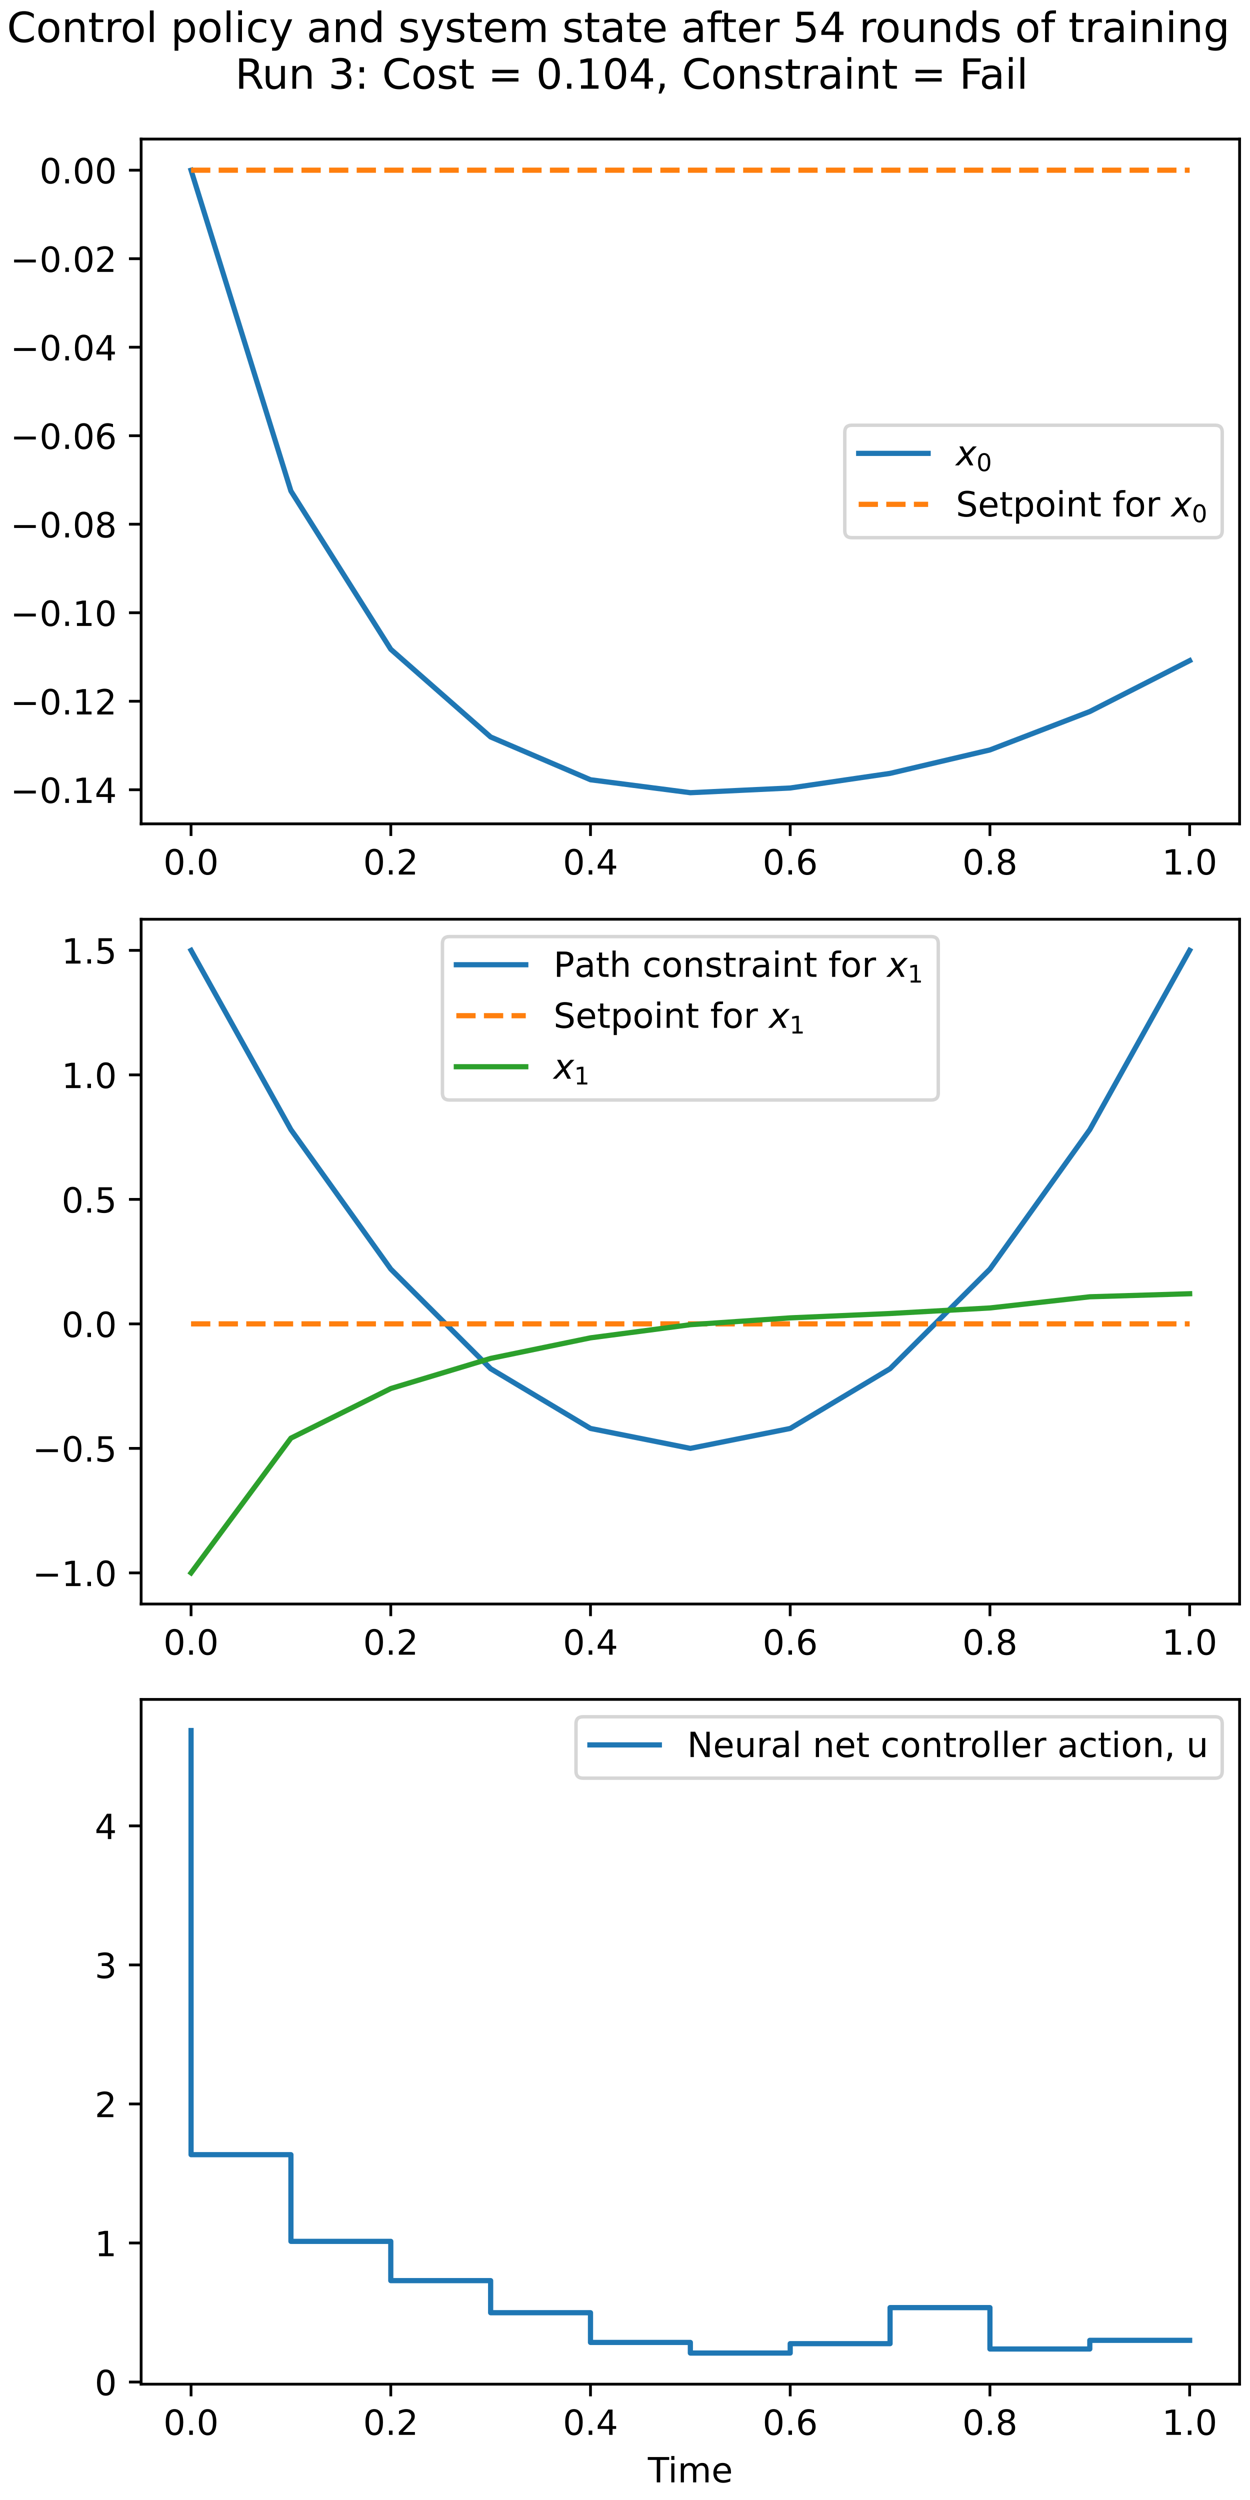 <?xml version="1.0" encoding="utf-8" standalone="no"?>
<!DOCTYPE svg PUBLIC "-//W3C//DTD SVG 1.1//EN"
  "http://www.w3.org/Graphics/SVG/1.1/DTD/svg11.dtd">
<!-- Created with matplotlib (https://matplotlib.org/) -->
<svg height="720pt" version="1.1" viewBox="0 0 360 720" width="360pt" xmlns="http://www.w3.org/2000/svg" xmlns:xlink="http://www.w3.org/1999/xlink">
 <defs>
  <style type="text/css">*{stroke-linecap:butt;stroke-linejoin:round;}</style>
 </defs>
 <g id="figure_1">
  <g id="patch_1">
   <path d="M 0 720 
L 360 720 
L 360 0 
L 0 0 
z
" style="fill:#ffffff;"/>
  </g>
  <g id="axes_1">
   <g id="patch_2">
    <path d="M 40.646 237.264 
L 357 237.264 
L 357 40.052 
L 40.646 40.052 
z
" style="fill:#ffffff;"/>
   </g>
   <g id="matplotlib.axis_1">
    <g id="xtick_1">
     <g id="line2d_1">
      <defs>
       <path d="M 0 0 
L 0 3.5 
" id="mff4a0eafc4" style="stroke:#000000;stroke-width:0.8;"/>
      </defs>
      <g>
       <use style="stroke:#000000;stroke-width:0.8;" x="55.025" xlink:href="#mff4a0eafc4" y="237.264"/>
      </g>
     </g>
     <g id="text_1">
      <!-- 0.0 -->
      <g transform="translate(47.074 251.862)scale(0.1 -0.1)">
       <defs>
        <path d="M 31.781 66.406 
Q 24.172 66.406 20.328 58.906 
Q 16.5 51.422 16.5 36.375 
Q 16.5 21.391 20.328 13.891 
Q 24.172 6.391 31.781 6.391 
Q 39.453 6.391 43.281 13.891 
Q 47.125 21.391 47.125 36.375 
Q 47.125 51.422 43.281 58.906 
Q 39.453 66.406 31.781 66.406 
z
M 31.781 74.219 
Q 44.047 74.219 50.516 64.516 
Q 56.984 54.828 56.984 36.375 
Q 56.984 17.969 50.516 8.266 
Q 44.047 -1.422 31.781 -1.422 
Q 19.531 -1.422 13.062 8.266 
Q 6.594 17.969 6.594 36.375 
Q 6.594 54.828 13.062 64.516 
Q 19.531 74.219 31.781 74.219 
z
" id="DejaVuSans-48"/>
        <path d="M 10.688 12.406 
L 21 12.406 
L 21 0 
L 10.688 0 
z
" id="DejaVuSans-46"/>
       </defs>
       <use xlink:href="#DejaVuSans-48"/>
       <use x="63.623" xlink:href="#DejaVuSans-46"/>
       <use x="95.41" xlink:href="#DejaVuSans-48"/>
      </g>
     </g>
    </g>
    <g id="xtick_2">
     <g id="line2d_2">
      <g>
       <use style="stroke:#000000;stroke-width:0.8;" x="112.544" xlink:href="#mff4a0eafc4" y="237.264"/>
      </g>
     </g>
     <g id="text_2">
      <!-- 0.2 -->
      <g transform="translate(104.593 251.862)scale(0.1 -0.1)">
       <defs>
        <path d="M 19.188 8.297 
L 53.609 8.297 
L 53.609 0 
L 7.328 0 
L 7.328 8.297 
Q 12.938 14.109 22.625 23.891 
Q 32.328 33.688 34.812 36.531 
Q 39.547 41.844 41.422 45.531 
Q 43.312 49.219 43.312 52.781 
Q 43.312 58.594 39.234 62.25 
Q 35.156 65.922 28.609 65.922 
Q 23.969 65.922 18.812 64.312 
Q 13.672 62.703 7.812 59.422 
L 7.812 69.391 
Q 13.766 71.781 18.938 73 
Q 24.125 74.219 28.422 74.219 
Q 39.75 74.219 46.484 68.547 
Q 53.219 62.891 53.219 53.422 
Q 53.219 48.922 51.531 44.891 
Q 49.859 40.875 45.406 35.406 
Q 44.188 33.984 37.641 27.219 
Q 31.109 20.453 19.188 8.297 
z
" id="DejaVuSans-50"/>
       </defs>
       <use xlink:href="#DejaVuSans-48"/>
       <use x="63.623" xlink:href="#DejaVuSans-46"/>
       <use x="95.41" xlink:href="#DejaVuSans-50"/>
      </g>
     </g>
    </g>
    <g id="xtick_3">
     <g id="line2d_3">
      <g>
       <use style="stroke:#000000;stroke-width:0.8;" x="170.063" xlink:href="#mff4a0eafc4" y="237.264"/>
      </g>
     </g>
     <g id="text_3">
      <!-- 0.4 -->
      <g transform="translate(162.112 251.862)scale(0.1 -0.1)">
       <defs>
        <path d="M 37.797 64.312 
L 12.891 25.391 
L 37.797 25.391 
z
M 35.203 72.906 
L 47.609 72.906 
L 47.609 25.391 
L 58.016 25.391 
L 58.016 17.188 
L 47.609 17.188 
L 47.609 0 
L 37.797 0 
L 37.797 17.188 
L 4.891 17.188 
L 4.891 26.703 
z
" id="DejaVuSans-52"/>
       </defs>
       <use xlink:href="#DejaVuSans-48"/>
       <use x="63.623" xlink:href="#DejaVuSans-46"/>
       <use x="95.41" xlink:href="#DejaVuSans-52"/>
      </g>
     </g>
    </g>
    <g id="xtick_4">
     <g id="line2d_4">
      <g>
       <use style="stroke:#000000;stroke-width:0.8;" x="227.582" xlink:href="#mff4a0eafc4" y="237.264"/>
      </g>
     </g>
     <g id="text_4">
      <!-- 0.6 -->
      <g transform="translate(219.631 251.862)scale(0.1 -0.1)">
       <defs>
        <path d="M 33.016 40.375 
Q 26.375 40.375 22.484 35.828 
Q 18.609 31.297 18.609 23.391 
Q 18.609 15.531 22.484 10.953 
Q 26.375 6.391 33.016 6.391 
Q 39.656 6.391 43.531 10.953 
Q 47.406 15.531 47.406 23.391 
Q 47.406 31.297 43.531 35.828 
Q 39.656 40.375 33.016 40.375 
z
M 52.594 71.297 
L 52.594 62.312 
Q 48.875 64.062 45.094 64.984 
Q 41.312 65.922 37.594 65.922 
Q 27.828 65.922 22.672 59.328 
Q 17.531 52.734 16.797 39.406 
Q 19.672 43.656 24.016 45.922 
Q 28.375 48.188 33.594 48.188 
Q 44.578 48.188 50.953 41.516 
Q 57.328 34.859 57.328 23.391 
Q 57.328 12.156 50.688 5.359 
Q 44.047 -1.422 33.016 -1.422 
Q 20.359 -1.422 13.672 8.266 
Q 6.984 17.969 6.984 36.375 
Q 6.984 53.656 15.188 63.938 
Q 23.391 74.219 37.203 74.219 
Q 40.922 74.219 44.703 73.484 
Q 48.484 72.75 52.594 71.297 
z
" id="DejaVuSans-54"/>
       </defs>
       <use xlink:href="#DejaVuSans-48"/>
       <use x="63.623" xlink:href="#DejaVuSans-46"/>
       <use x="95.41" xlink:href="#DejaVuSans-54"/>
      </g>
     </g>
    </g>
    <g id="xtick_5">
     <g id="line2d_5">
      <g>
       <use style="stroke:#000000;stroke-width:0.8;" x="285.101" xlink:href="#mff4a0eafc4" y="237.264"/>
      </g>
     </g>
     <g id="text_5">
      <!-- 0.8 -->
      <g transform="translate(277.15 251.862)scale(0.1 -0.1)">
       <defs>
        <path d="M 31.781 34.625 
Q 24.75 34.625 20.719 30.859 
Q 16.703 27.094 16.703 20.516 
Q 16.703 13.922 20.719 10.156 
Q 24.75 6.391 31.781 6.391 
Q 38.812 6.391 42.859 10.172 
Q 46.922 13.969 46.922 20.516 
Q 46.922 27.094 42.891 30.859 
Q 38.875 34.625 31.781 34.625 
z
M 21.922 38.812 
Q 15.578 40.375 12.031 44.719 
Q 8.5 49.078 8.5 55.328 
Q 8.5 64.062 14.719 69.141 
Q 20.953 74.219 31.781 74.219 
Q 42.672 74.219 48.875 69.141 
Q 55.078 64.062 55.078 55.328 
Q 55.078 49.078 51.531 44.719 
Q 48 40.375 41.703 38.812 
Q 48.828 37.156 52.797 32.312 
Q 56.781 27.484 56.781 20.516 
Q 56.781 9.906 50.312 4.234 
Q 43.844 -1.422 31.781 -1.422 
Q 19.734 -1.422 13.25 4.234 
Q 6.781 9.906 6.781 20.516 
Q 6.781 27.484 10.781 32.312 
Q 14.797 37.156 21.922 38.812 
z
M 18.312 54.391 
Q 18.312 48.734 21.844 45.562 
Q 25.391 42.391 31.781 42.391 
Q 38.141 42.391 41.719 45.562 
Q 45.312 48.734 45.312 54.391 
Q 45.312 60.062 41.719 63.234 
Q 38.141 66.406 31.781 66.406 
Q 25.391 66.406 21.844 63.234 
Q 18.312 60.062 18.312 54.391 
z
" id="DejaVuSans-56"/>
       </defs>
       <use xlink:href="#DejaVuSans-48"/>
       <use x="63.623" xlink:href="#DejaVuSans-46"/>
       <use x="95.41" xlink:href="#DejaVuSans-56"/>
      </g>
     </g>
    </g>
    <g id="xtick_6">
     <g id="line2d_6">
      <g>
       <use style="stroke:#000000;stroke-width:0.8;" x="342.62" xlink:href="#mff4a0eafc4" y="237.264"/>
      </g>
     </g>
     <g id="text_6">
      <!-- 1.0 -->
      <g transform="translate(334.668 251.862)scale(0.1 -0.1)">
       <defs>
        <path d="M 12.406 8.297 
L 28.516 8.297 
L 28.516 63.922 
L 10.984 60.406 
L 10.984 69.391 
L 28.422 72.906 
L 38.281 72.906 
L 38.281 8.297 
L 54.391 8.297 
L 54.391 0 
L 12.406 0 
z
" id="DejaVuSans-49"/>
       </defs>
       <use xlink:href="#DejaVuSans-49"/>
       <use x="63.623" xlink:href="#DejaVuSans-46"/>
       <use x="95.41" xlink:href="#DejaVuSans-48"/>
      </g>
     </g>
    </g>
   </g>
   <g id="matplotlib.axis_2">
    <g id="ytick_1">
     <g id="line2d_7">
      <defs>
       <path d="M 0 0 
L -3.5 0 
" id="mc763b06836" style="stroke:#000000;stroke-width:0.8;"/>
      </defs>
      <g>
       <use style="stroke:#000000;stroke-width:0.8;" x="40.646" xlink:href="#mc763b06836" y="227.447"/>
      </g>
     </g>
     <g id="text_7">
      <!-- −0.14 -->
      <g transform="translate(3 231.246)scale(0.1 -0.1)">
       <defs>
        <path d="M 10.594 35.5 
L 73.188 35.5 
L 73.188 27.203 
L 10.594 27.203 
z
" id="DejaVuSans-8722"/>
       </defs>
       <use xlink:href="#DejaVuSans-8722"/>
       <use x="83.789" xlink:href="#DejaVuSans-48"/>
       <use x="147.412" xlink:href="#DejaVuSans-46"/>
       <use x="179.199" xlink:href="#DejaVuSans-49"/>
       <use x="242.822" xlink:href="#DejaVuSans-52"/>
      </g>
     </g>
    </g>
    <g id="ytick_2">
     <g id="line2d_8">
      <g>
       <use style="stroke:#000000;stroke-width:0.8;" x="40.646" xlink:href="#mc763b06836" y="201.957"/>
      </g>
     </g>
     <g id="text_8">
      <!-- −0.12 -->
      <g transform="translate(3 205.756)scale(0.1 -0.1)">
       <use xlink:href="#DejaVuSans-8722"/>
       <use x="83.789" xlink:href="#DejaVuSans-48"/>
       <use x="147.412" xlink:href="#DejaVuSans-46"/>
       <use x="179.199" xlink:href="#DejaVuSans-49"/>
       <use x="242.822" xlink:href="#DejaVuSans-50"/>
      </g>
     </g>
    </g>
    <g id="ytick_3">
     <g id="line2d_9">
      <g>
       <use style="stroke:#000000;stroke-width:0.8;" x="40.646" xlink:href="#mc763b06836" y="176.467"/>
      </g>
     </g>
     <g id="text_9">
      <!-- −0.10 -->
      <g transform="translate(3 180.266)scale(0.1 -0.1)">
       <use xlink:href="#DejaVuSans-8722"/>
       <use x="83.789" xlink:href="#DejaVuSans-48"/>
       <use x="147.412" xlink:href="#DejaVuSans-46"/>
       <use x="179.199" xlink:href="#DejaVuSans-49"/>
       <use x="242.822" xlink:href="#DejaVuSans-48"/>
      </g>
     </g>
    </g>
    <g id="ytick_4">
     <g id="line2d_10">
      <g>
       <use style="stroke:#000000;stroke-width:0.8;" x="40.646" xlink:href="#mc763b06836" y="150.977"/>
      </g>
     </g>
     <g id="text_10">
      <!-- −0.08 -->
      <g transform="translate(3 154.776)scale(0.1 -0.1)">
       <use xlink:href="#DejaVuSans-8722"/>
       <use x="83.789" xlink:href="#DejaVuSans-48"/>
       <use x="147.412" xlink:href="#DejaVuSans-46"/>
       <use x="179.199" xlink:href="#DejaVuSans-48"/>
       <use x="242.822" xlink:href="#DejaVuSans-56"/>
      </g>
     </g>
    </g>
    <g id="ytick_5">
     <g id="line2d_11">
      <g>
       <use style="stroke:#000000;stroke-width:0.8;" x="40.646" xlink:href="#mc763b06836" y="125.487"/>
      </g>
     </g>
     <g id="text_11">
      <!-- −0.06 -->
      <g transform="translate(3 129.286)scale(0.1 -0.1)">
       <use xlink:href="#DejaVuSans-8722"/>
       <use x="83.789" xlink:href="#DejaVuSans-48"/>
       <use x="147.412" xlink:href="#DejaVuSans-46"/>
       <use x="179.199" xlink:href="#DejaVuSans-48"/>
       <use x="242.822" xlink:href="#DejaVuSans-54"/>
      </g>
     </g>
    </g>
    <g id="ytick_6">
     <g id="line2d_12">
      <g>
       <use style="stroke:#000000;stroke-width:0.8;" x="40.646" xlink:href="#mc763b06836" y="99.997"/>
      </g>
     </g>
     <g id="text_12">
      <!-- −0.04 -->
      <g transform="translate(3 103.796)scale(0.1 -0.1)">
       <use xlink:href="#DejaVuSans-8722"/>
       <use x="83.789" xlink:href="#DejaVuSans-48"/>
       <use x="147.412" xlink:href="#DejaVuSans-46"/>
       <use x="179.199" xlink:href="#DejaVuSans-48"/>
       <use x="242.822" xlink:href="#DejaVuSans-52"/>
      </g>
     </g>
    </g>
    <g id="ytick_7">
     <g id="line2d_13">
      <g>
       <use style="stroke:#000000;stroke-width:0.8;" x="40.646" xlink:href="#mc763b06836" y="74.507"/>
      </g>
     </g>
     <g id="text_13">
      <!-- −0.02 -->
      <g transform="translate(3 78.306)scale(0.1 -0.1)">
       <use xlink:href="#DejaVuSans-8722"/>
       <use x="83.789" xlink:href="#DejaVuSans-48"/>
       <use x="147.412" xlink:href="#DejaVuSans-46"/>
       <use x="179.199" xlink:href="#DejaVuSans-48"/>
       <use x="242.822" xlink:href="#DejaVuSans-50"/>
      </g>
     </g>
    </g>
    <g id="ytick_8">
     <g id="line2d_14">
      <g>
       <use style="stroke:#000000;stroke-width:0.8;" x="40.646" xlink:href="#mc763b06836" y="49.016"/>
      </g>
     </g>
     <g id="text_14">
      <!-- 0.00 -->
      <g transform="translate(11.38 52.816)scale(0.1 -0.1)">
       <use xlink:href="#DejaVuSans-48"/>
       <use x="63.623" xlink:href="#DejaVuSans-46"/>
       <use x="95.41" xlink:href="#DejaVuSans-48"/>
       <use x="159.033" xlink:href="#DejaVuSans-48"/>
      </g>
     </g>
    </g>
   </g>
   <g id="line2d_15">
    <path clip-path="url(#p9c0e17194b)" d="M 55.025 49.016 
L 83.785 141.413 
L 112.544 186.994 
L 141.304 212.25 
L 170.063 224.572 
L 198.823 228.299 
L 227.582 226.943 
L 256.342 222.733 
L 285.101 215.979 
L 313.861 204.922 
L 342.62 190.263 
" style="fill:none;stroke:#1f77b4;stroke-linecap:square;stroke-width:1.5;"/>
   </g>
   <g id="line2d_16">
    <path clip-path="url(#p9c0e17194b)" d="M 55.025 49.016 
L 83.785 49.016 
L 112.544 49.016 
L 141.304 49.016 
L 170.063 49.016 
L 198.823 49.016 
L 227.582 49.016 
L 256.342 49.016 
L 285.101 49.016 
L 313.861 49.016 
L 342.62 49.016 
" style="fill:none;stroke:#ff7f0e;stroke-dasharray:5.55,2.4;stroke-dashoffset:0;stroke-width:1.5;"/>
   </g>
   <g id="patch_3">
    <path d="M 40.646 237.264 
L 40.646 40.052 
" style="fill:none;stroke:#000000;stroke-linecap:square;stroke-linejoin:miter;stroke-width:0.8;"/>
   </g>
   <g id="patch_4">
    <path d="M 357 237.264 
L 357 40.052 
" style="fill:none;stroke:#000000;stroke-linecap:square;stroke-linejoin:miter;stroke-width:0.8;"/>
   </g>
   <g id="patch_5">
    <path d="M 40.646 237.264 
L 357 237.264 
" style="fill:none;stroke:#000000;stroke-linecap:square;stroke-linejoin:miter;stroke-width:0.8;"/>
   </g>
   <g id="patch_6">
    <path d="M 40.646 40.052 
L 357 40.052 
" style="fill:none;stroke:#000000;stroke-linecap:square;stroke-linejoin:miter;stroke-width:0.8;"/>
   </g>
   <g id="legend_1">
    <g id="patch_7">
     <path d="M 245.3 154.847 
L 350 154.847 
Q 352 154.847 352 152.847 
L 352 124.469 
Q 352 122.469 350 122.469 
L 245.3 122.469 
Q 243.3 122.469 243.3 124.469 
L 243.3 152.847 
Q 243.3 154.847 245.3 154.847 
z
" style="fill:#ffffff;opacity:0.8;stroke:#cccccc;stroke-linejoin:miter;"/>
    </g>
    <g id="line2d_17">
     <path d="M 247.3 130.567 
L 267.3 130.567 
" style="fill:none;stroke:#1f77b4;stroke-linecap:square;stroke-width:1.5;"/>
    </g>
    <g id="line2d_18"/>
    <g id="text_15">
     <!-- $x_0$ -->
     <g transform="translate(275.3 134.067)scale(0.1 -0.1)">
      <defs>
       <path d="M 60.016 54.688 
L 34.906 27.875 
L 50.297 0 
L 39.984 0 
L 28.422 21.688 
L 8.297 0 
L -2.594 0 
L 24.312 28.812 
L 10.016 54.688 
L 20.312 54.688 
L 30.812 34.906 
L 49.125 54.688 
z
" id="DejaVuSans-Oblique-120"/>
      </defs>
      <use transform="translate(0 0.312)" xlink:href="#DejaVuSans-Oblique-120"/>
      <use transform="translate(59.18 -16.094)scale(0.7)" xlink:href="#DejaVuSans-48"/>
     </g>
    </g>
    <g id="line2d_19">
     <path d="M 247.3 145.247 
L 267.3 145.247 
" style="fill:none;stroke:#ff7f0e;stroke-dasharray:5.55,2.4;stroke-dashoffset:0;stroke-width:1.5;"/>
    </g>
    <g id="line2d_20"/>
    <g id="text_16">
     <!-- Setpoint for $x_0$ -->
     <g transform="translate(275.3 148.747)scale(0.1 -0.1)">
      <defs>
       <path d="M 53.516 70.516 
L 53.516 60.891 
Q 47.906 63.578 42.922 64.891 
Q 37.938 66.219 33.297 66.219 
Q 25.25 66.219 20.875 63.094 
Q 16.5 59.969 16.5 54.203 
Q 16.5 49.359 19.406 46.891 
Q 22.312 44.438 30.422 42.922 
L 36.375 41.703 
Q 47.406 39.594 52.656 34.297 
Q 57.906 29 57.906 20.125 
Q 57.906 9.516 50.797 4.047 
Q 43.703 -1.422 29.984 -1.422 
Q 24.812 -1.422 18.969 -0.25 
Q 13.141 0.922 6.891 3.219 
L 6.891 13.375 
Q 12.891 10.016 18.656 8.297 
Q 24.422 6.594 29.984 6.594 
Q 38.422 6.594 43.016 9.906 
Q 47.609 13.234 47.609 19.391 
Q 47.609 24.75 44.312 27.781 
Q 41.016 30.812 33.5 32.328 
L 27.484 33.5 
Q 16.453 35.688 11.516 40.375 
Q 6.594 45.062 6.594 53.422 
Q 6.594 63.094 13.406 68.656 
Q 20.219 74.219 32.172 74.219 
Q 37.312 74.219 42.625 73.281 
Q 47.953 72.359 53.516 70.516 
z
" id="DejaVuSans-83"/>
       <path d="M 56.203 29.594 
L 56.203 25.203 
L 14.891 25.203 
Q 15.484 15.922 20.484 11.062 
Q 25.484 6.203 34.422 6.203 
Q 39.594 6.203 44.453 7.469 
Q 49.312 8.734 54.109 11.281 
L 54.109 2.781 
Q 49.266 0.734 44.188 -0.344 
Q 39.109 -1.422 33.891 -1.422 
Q 20.797 -1.422 13.156 6.188 
Q 5.516 13.812 5.516 26.812 
Q 5.516 40.234 12.766 48.109 
Q 20.016 56 32.328 56 
Q 43.359 56 49.781 48.891 
Q 56.203 41.797 56.203 29.594 
z
M 47.219 32.234 
Q 47.125 39.594 43.094 43.984 
Q 39.062 48.391 32.422 48.391 
Q 24.906 48.391 20.391 44.141 
Q 15.875 39.891 15.188 32.172 
z
" id="DejaVuSans-101"/>
       <path d="M 18.312 70.219 
L 18.312 54.688 
L 36.812 54.688 
L 36.812 47.703 
L 18.312 47.703 
L 18.312 18.016 
Q 18.312 11.328 20.141 9.422 
Q 21.969 7.516 27.594 7.516 
L 36.812 7.516 
L 36.812 0 
L 27.594 0 
Q 17.188 0 13.234 3.875 
Q 9.281 7.766 9.281 18.016 
L 9.281 47.703 
L 2.688 47.703 
L 2.688 54.688 
L 9.281 54.688 
L 9.281 70.219 
z
" id="DejaVuSans-116"/>
       <path d="M 18.109 8.203 
L 18.109 -20.797 
L 9.078 -20.797 
L 9.078 54.688 
L 18.109 54.688 
L 18.109 46.391 
Q 20.953 51.266 25.266 53.625 
Q 29.594 56 35.594 56 
Q 45.562 56 51.781 48.094 
Q 58.016 40.188 58.016 27.297 
Q 58.016 14.406 51.781 6.484 
Q 45.562 -1.422 35.594 -1.422 
Q 29.594 -1.422 25.266 0.953 
Q 20.953 3.328 18.109 8.203 
z
M 48.688 27.297 
Q 48.688 37.203 44.609 42.844 
Q 40.531 48.484 33.406 48.484 
Q 26.266 48.484 22.188 42.844 
Q 18.109 37.203 18.109 27.297 
Q 18.109 17.391 22.188 11.75 
Q 26.266 6.109 33.406 6.109 
Q 40.531 6.109 44.609 11.75 
Q 48.688 17.391 48.688 27.297 
z
" id="DejaVuSans-112"/>
       <path d="M 30.609 48.391 
Q 23.391 48.391 19.188 42.75 
Q 14.984 37.109 14.984 27.297 
Q 14.984 17.484 19.156 11.844 
Q 23.344 6.203 30.609 6.203 
Q 37.797 6.203 41.984 11.859 
Q 46.188 17.531 46.188 27.297 
Q 46.188 37.016 41.984 42.703 
Q 37.797 48.391 30.609 48.391 
z
M 30.609 56 
Q 42.328 56 49.016 48.375 
Q 55.719 40.766 55.719 27.297 
Q 55.719 13.875 49.016 6.219 
Q 42.328 -1.422 30.609 -1.422 
Q 18.844 -1.422 12.172 6.219 
Q 5.516 13.875 5.516 27.297 
Q 5.516 40.766 12.172 48.375 
Q 18.844 56 30.609 56 
z
" id="DejaVuSans-111"/>
       <path d="M 9.422 54.688 
L 18.406 54.688 
L 18.406 0 
L 9.422 0 
z
M 9.422 75.984 
L 18.406 75.984 
L 18.406 64.594 
L 9.422 64.594 
z
" id="DejaVuSans-105"/>
       <path d="M 54.891 33.016 
L 54.891 0 
L 45.906 0 
L 45.906 32.719 
Q 45.906 40.484 42.875 44.328 
Q 39.844 48.188 33.797 48.188 
Q 26.516 48.188 22.312 43.547 
Q 18.109 38.922 18.109 30.906 
L 18.109 0 
L 9.078 0 
L 9.078 54.688 
L 18.109 54.688 
L 18.109 46.188 
Q 21.344 51.125 25.703 53.562 
Q 30.078 56 35.797 56 
Q 45.219 56 50.047 50.172 
Q 54.891 44.344 54.891 33.016 
z
" id="DejaVuSans-110"/>
       <path id="DejaVuSans-32"/>
       <path d="M 37.109 75.984 
L 37.109 68.5 
L 28.516 68.5 
Q 23.688 68.5 21.797 66.547 
Q 19.922 64.594 19.922 59.516 
L 19.922 54.688 
L 34.719 54.688 
L 34.719 47.703 
L 19.922 47.703 
L 19.922 0 
L 10.891 0 
L 10.891 47.703 
L 2.297 47.703 
L 2.297 54.688 
L 10.891 54.688 
L 10.891 58.5 
Q 10.891 67.625 15.141 71.797 
Q 19.391 75.984 28.609 75.984 
z
" id="DejaVuSans-102"/>
       <path d="M 41.109 46.297 
Q 39.594 47.172 37.812 47.578 
Q 36.031 48 33.891 48 
Q 26.266 48 22.188 43.047 
Q 18.109 38.094 18.109 28.812 
L 18.109 0 
L 9.078 0 
L 9.078 54.688 
L 18.109 54.688 
L 18.109 46.188 
Q 20.953 51.172 25.484 53.578 
Q 30.031 56 36.531 56 
Q 37.453 56 38.578 55.875 
Q 39.703 55.766 41.062 55.516 
z
" id="DejaVuSans-114"/>
      </defs>
      <use transform="translate(0 0.016)" xlink:href="#DejaVuSans-83"/>
      <use transform="translate(63.477 0.016)" xlink:href="#DejaVuSans-101"/>
      <use transform="translate(125 0.016)" xlink:href="#DejaVuSans-116"/>
      <use transform="translate(164.209 0.016)" xlink:href="#DejaVuSans-112"/>
      <use transform="translate(227.686 0.016)" xlink:href="#DejaVuSans-111"/>
      <use transform="translate(288.867 0.016)" xlink:href="#DejaVuSans-105"/>
      <use transform="translate(316.65 0.016)" xlink:href="#DejaVuSans-110"/>
      <use transform="translate(380.029 0.016)" xlink:href="#DejaVuSans-116"/>
      <use transform="translate(419.238 0.016)" xlink:href="#DejaVuSans-32"/>
      <use transform="translate(451.025 0.016)" xlink:href="#DejaVuSans-102"/>
      <use transform="translate(486.23 0.016)" xlink:href="#DejaVuSans-111"/>
      <use transform="translate(547.412 0.016)" xlink:href="#DejaVuSans-114"/>
      <use transform="translate(588.525 0.016)" xlink:href="#DejaVuSans-32"/>
      <use transform="translate(620.312 0.016)" xlink:href="#DejaVuSans-Oblique-120"/>
      <use transform="translate(679.492 -16.391)scale(0.7)" xlink:href="#DejaVuSans-48"/>
     </g>
    </g>
   </g>
  </g>
  <g id="axes_2">
   <g id="patch_8">
    <path d="M 40.646 461.954 
L 357 461.954 
L 357 264.742 
L 40.646 264.742 
z
" style="fill:#ffffff;"/>
   </g>
   <g id="matplotlib.axis_3">
    <g id="xtick_7">
     <g id="line2d_21">
      <g>
       <use style="stroke:#000000;stroke-width:0.8;" x="55.025" xlink:href="#mff4a0eafc4" y="461.954"/>
      </g>
     </g>
     <g id="text_17">
      <!-- 0.0 -->
      <g transform="translate(47.074 476.552)scale(0.1 -0.1)">
       <use xlink:href="#DejaVuSans-48"/>
       <use x="63.623" xlink:href="#DejaVuSans-46"/>
       <use x="95.41" xlink:href="#DejaVuSans-48"/>
      </g>
     </g>
    </g>
    <g id="xtick_8">
     <g id="line2d_22">
      <g>
       <use style="stroke:#000000;stroke-width:0.8;" x="112.544" xlink:href="#mff4a0eafc4" y="461.954"/>
      </g>
     </g>
     <g id="text_18">
      <!-- 0.2 -->
      <g transform="translate(104.593 476.552)scale(0.1 -0.1)">
       <use xlink:href="#DejaVuSans-48"/>
       <use x="63.623" xlink:href="#DejaVuSans-46"/>
       <use x="95.41" xlink:href="#DejaVuSans-50"/>
      </g>
     </g>
    </g>
    <g id="xtick_9">
     <g id="line2d_23">
      <g>
       <use style="stroke:#000000;stroke-width:0.8;" x="170.063" xlink:href="#mff4a0eafc4" y="461.954"/>
      </g>
     </g>
     <g id="text_19">
      <!-- 0.4 -->
      <g transform="translate(162.112 476.552)scale(0.1 -0.1)">
       <use xlink:href="#DejaVuSans-48"/>
       <use x="63.623" xlink:href="#DejaVuSans-46"/>
       <use x="95.41" xlink:href="#DejaVuSans-52"/>
      </g>
     </g>
    </g>
    <g id="xtick_10">
     <g id="line2d_24">
      <g>
       <use style="stroke:#000000;stroke-width:0.8;" x="227.582" xlink:href="#mff4a0eafc4" y="461.954"/>
      </g>
     </g>
     <g id="text_20">
      <!-- 0.6 -->
      <g transform="translate(219.631 476.552)scale(0.1 -0.1)">
       <use xlink:href="#DejaVuSans-48"/>
       <use x="63.623" xlink:href="#DejaVuSans-46"/>
       <use x="95.41" xlink:href="#DejaVuSans-54"/>
      </g>
     </g>
    </g>
    <g id="xtick_11">
     <g id="line2d_25">
      <g>
       <use style="stroke:#000000;stroke-width:0.8;" x="285.101" xlink:href="#mff4a0eafc4" y="461.954"/>
      </g>
     </g>
     <g id="text_21">
      <!-- 0.8 -->
      <g transform="translate(277.15 476.552)scale(0.1 -0.1)">
       <use xlink:href="#DejaVuSans-48"/>
       <use x="63.623" xlink:href="#DejaVuSans-46"/>
       <use x="95.41" xlink:href="#DejaVuSans-56"/>
      </g>
     </g>
    </g>
    <g id="xtick_12">
     <g id="line2d_26">
      <g>
       <use style="stroke:#000000;stroke-width:0.8;" x="342.62" xlink:href="#mff4a0eafc4" y="461.954"/>
      </g>
     </g>
     <g id="text_22">
      <!-- 1.0 -->
      <g transform="translate(334.668 476.552)scale(0.1 -0.1)">
       <use xlink:href="#DejaVuSans-49"/>
       <use x="63.623" xlink:href="#DejaVuSans-46"/>
       <use x="95.41" xlink:href="#DejaVuSans-48"/>
      </g>
     </g>
    </g>
   </g>
   <g id="matplotlib.axis_4">
    <g id="ytick_9">
     <g id="line2d_27">
      <g>
       <use style="stroke:#000000;stroke-width:0.8;" x="40.646" xlink:href="#mc763b06836" y="452.989"/>
      </g>
     </g>
     <g id="text_23">
      <!-- −1.0 -->
      <g transform="translate(9.363 456.789)scale(0.1 -0.1)">
       <use xlink:href="#DejaVuSans-8722"/>
       <use x="83.789" xlink:href="#DejaVuSans-49"/>
       <use x="147.412" xlink:href="#DejaVuSans-46"/>
       <use x="179.199" xlink:href="#DejaVuSans-48"/>
      </g>
     </g>
    </g>
    <g id="ytick_10">
     <g id="line2d_28">
      <g>
       <use style="stroke:#000000;stroke-width:0.8;" x="40.646" xlink:href="#mc763b06836" y="417.133"/>
      </g>
     </g>
     <g id="text_24">
      <!-- −0.5 -->
      <g transform="translate(9.363 420.932)scale(0.1 -0.1)">
       <defs>
        <path d="M 10.797 72.906 
L 49.516 72.906 
L 49.516 64.594 
L 19.828 64.594 
L 19.828 46.734 
Q 21.969 47.469 24.109 47.828 
Q 26.266 48.188 28.422 48.188 
Q 40.625 48.188 47.75 41.5 
Q 54.891 34.812 54.891 23.391 
Q 54.891 11.625 47.562 5.094 
Q 40.234 -1.422 26.906 -1.422 
Q 22.312 -1.422 17.547 -0.641 
Q 12.797 0.141 7.719 1.703 
L 7.719 11.625 
Q 12.109 9.234 16.797 8.062 
Q 21.484 6.891 26.703 6.891 
Q 35.156 6.891 40.078 11.328 
Q 45.016 15.766 45.016 23.391 
Q 45.016 31 40.078 35.438 
Q 35.156 39.891 26.703 39.891 
Q 22.75 39.891 18.812 39.016 
Q 14.891 38.141 10.797 36.281 
z
" id="DejaVuSans-53"/>
       </defs>
       <use xlink:href="#DejaVuSans-8722"/>
       <use x="83.789" xlink:href="#DejaVuSans-48"/>
       <use x="147.412" xlink:href="#DejaVuSans-46"/>
       <use x="179.199" xlink:href="#DejaVuSans-53"/>
      </g>
     </g>
    </g>
    <g id="ytick_11">
     <g id="line2d_29">
      <g>
       <use style="stroke:#000000;stroke-width:0.8;" x="40.646" xlink:href="#mc763b06836" y="381.276"/>
      </g>
     </g>
     <g id="text_25">
      <!-- 0.0 -->
      <g transform="translate(17.742 385.075)scale(0.1 -0.1)">
       <use xlink:href="#DejaVuSans-48"/>
       <use x="63.623" xlink:href="#DejaVuSans-46"/>
       <use x="95.41" xlink:href="#DejaVuSans-48"/>
      </g>
     </g>
    </g>
    <g id="ytick_12">
     <g id="line2d_30">
      <g>
       <use style="stroke:#000000;stroke-width:0.8;" x="40.646" xlink:href="#mc763b06836" y="345.42"/>
      </g>
     </g>
     <g id="text_26">
      <!-- 0.5 -->
      <g transform="translate(17.742 349.219)scale(0.1 -0.1)">
       <use xlink:href="#DejaVuSans-48"/>
       <use x="63.623" xlink:href="#DejaVuSans-46"/>
       <use x="95.41" xlink:href="#DejaVuSans-53"/>
      </g>
     </g>
    </g>
    <g id="ytick_13">
     <g id="line2d_31">
      <g>
       <use style="stroke:#000000;stroke-width:0.8;" x="40.646" xlink:href="#mc763b06836" y="309.563"/>
      </g>
     </g>
     <g id="text_27">
      <!-- 1.0 -->
      <g transform="translate(17.742 313.362)scale(0.1 -0.1)">
       <use xlink:href="#DejaVuSans-49"/>
       <use x="63.623" xlink:href="#DejaVuSans-46"/>
       <use x="95.41" xlink:href="#DejaVuSans-48"/>
      </g>
     </g>
    </g>
    <g id="ytick_14">
     <g id="line2d_32">
      <g>
       <use style="stroke:#000000;stroke-width:0.8;" x="40.646" xlink:href="#mc763b06836" y="273.706"/>
      </g>
     </g>
     <g id="text_28">
      <!-- 1.5 -->
      <g transform="translate(17.742 277.506)scale(0.1 -0.1)">
       <use xlink:href="#DejaVuSans-49"/>
       <use x="63.623" xlink:href="#DejaVuSans-46"/>
       <use x="95.41" xlink:href="#DejaVuSans-53"/>
      </g>
     </g>
    </g>
   </g>
   <g id="line2d_33">
    <path clip-path="url(#p7977e5ef0c)" d="M 55.025 273.706 
L 83.785 325.34 
L 112.544 365.499 
L 141.304 394.185 
L 170.063 411.396 
L 198.823 417.133 
L 227.582 411.396 
L 256.342 394.185 
L 285.101 365.499 
L 313.861 325.34 
L 342.62 273.706 
" style="fill:none;stroke:#1f77b4;stroke-linecap:square;stroke-width:1.5;"/>
   </g>
   <g id="line2d_34">
    <path clip-path="url(#p7977e5ef0c)" d="M 55.025 381.276 
L 83.785 381.276 
L 112.544 381.276 
L 141.304 381.276 
L 170.063 381.276 
L 198.823 381.276 
L 227.582 381.276 
L 256.342 381.276 
L 285.101 381.276 
L 313.861 381.276 
L 342.62 381.276 
" style="fill:none;stroke:#ff7f0e;stroke-dasharray:5.55,2.4;stroke-dashoffset:0;stroke-width:1.5;"/>
   </g>
   <g id="line2d_35">
    <path clip-path="url(#p7977e5ef0c)" d="M 55.025 452.989 
L 83.785 414.188 
L 112.544 399.897 
L 141.304 391.221 
L 170.063 385.297 
L 198.823 381.513 
L 227.582 379.546 
L 256.342 378.289 
L 285.101 376.69 
L 313.861 373.474 
L 342.62 372.596 
" style="fill:none;stroke:#2ca02c;stroke-linecap:square;stroke-width:1.5;"/>
   </g>
   <g id="patch_9">
    <path d="M 40.646 461.954 
L 40.646 264.742 
" style="fill:none;stroke:#000000;stroke-linecap:square;stroke-linejoin:miter;stroke-width:0.8;"/>
   </g>
   <g id="patch_10">
    <path d="M 357 461.954 
L 357 264.742 
" style="fill:none;stroke:#000000;stroke-linecap:square;stroke-linejoin:miter;stroke-width:0.8;"/>
   </g>
   <g id="patch_11">
    <path d="M 40.646 461.954 
L 357 461.954 
" style="fill:none;stroke:#000000;stroke-linecap:square;stroke-linejoin:miter;stroke-width:0.8;"/>
   </g>
   <g id="patch_12">
    <path d="M 40.646 264.742 
L 357 264.742 
" style="fill:none;stroke:#000000;stroke-linecap:square;stroke-linejoin:miter;stroke-width:0.8;"/>
   </g>
   <g id="legend_2">
    <g id="patch_13">
     <path d="M 129.423 316.799 
L 268.223 316.799 
Q 270.223 316.799 270.223 314.799 
L 270.223 271.742 
Q 270.223 269.742 268.223 269.742 
L 129.423 269.742 
Q 127.423 269.742 127.423 271.742 
L 127.423 314.799 
Q 127.423 316.799 129.423 316.799 
z
" style="fill:#ffffff;opacity:0.8;stroke:#cccccc;stroke-linejoin:miter;"/>
    </g>
    <g id="line2d_36">
     <path d="M 131.423 277.841 
L 151.423 277.841 
" style="fill:none;stroke:#1f77b4;stroke-linecap:square;stroke-width:1.5;"/>
    </g>
    <g id="line2d_37"/>
    <g id="text_29">
     <!-- Path constraint for $x_1$ -->
     <g transform="translate(159.423 281.341)scale(0.1 -0.1)">
      <defs>
       <path d="M 19.672 64.797 
L 19.672 37.406 
L 32.078 37.406 
Q 38.969 37.406 42.719 40.969 
Q 46.484 44.531 46.484 51.125 
Q 46.484 57.672 42.719 61.234 
Q 38.969 64.797 32.078 64.797 
z
M 9.812 72.906 
L 32.078 72.906 
Q 44.344 72.906 50.609 67.359 
Q 56.891 61.812 56.891 51.125 
Q 56.891 40.328 50.609 34.812 
Q 44.344 29.297 32.078 29.297 
L 19.672 29.297 
L 19.672 0 
L 9.812 0 
z
" id="DejaVuSans-80"/>
       <path d="M 34.281 27.484 
Q 23.391 27.484 19.188 25 
Q 14.984 22.516 14.984 16.5 
Q 14.984 11.719 18.141 8.906 
Q 21.297 6.109 26.703 6.109 
Q 34.188 6.109 38.703 11.406 
Q 43.219 16.703 43.219 25.484 
L 43.219 27.484 
z
M 52.203 31.203 
L 52.203 0 
L 43.219 0 
L 43.219 8.297 
Q 40.141 3.328 35.547 0.953 
Q 30.953 -1.422 24.312 -1.422 
Q 15.922 -1.422 10.953 3.297 
Q 6 8.016 6 15.922 
Q 6 25.141 12.172 29.828 
Q 18.359 34.516 30.609 34.516 
L 43.219 34.516 
L 43.219 35.406 
Q 43.219 41.609 39.141 45 
Q 35.062 48.391 27.688 48.391 
Q 23 48.391 18.547 47.266 
Q 14.109 46.141 10.016 43.891 
L 10.016 52.203 
Q 14.938 54.109 19.578 55.047 
Q 24.219 56 28.609 56 
Q 40.484 56 46.344 49.844 
Q 52.203 43.703 52.203 31.203 
z
" id="DejaVuSans-97"/>
       <path d="M 54.891 33.016 
L 54.891 0 
L 45.906 0 
L 45.906 32.719 
Q 45.906 40.484 42.875 44.328 
Q 39.844 48.188 33.797 48.188 
Q 26.516 48.188 22.312 43.547 
Q 18.109 38.922 18.109 30.906 
L 18.109 0 
L 9.078 0 
L 9.078 75.984 
L 18.109 75.984 
L 18.109 46.188 
Q 21.344 51.125 25.703 53.562 
Q 30.078 56 35.797 56 
Q 45.219 56 50.047 50.172 
Q 54.891 44.344 54.891 33.016 
z
" id="DejaVuSans-104"/>
       <path d="M 48.781 52.594 
L 48.781 44.188 
Q 44.969 46.297 41.141 47.344 
Q 37.312 48.391 33.406 48.391 
Q 24.656 48.391 19.812 42.844 
Q 14.984 37.312 14.984 27.297 
Q 14.984 17.281 19.812 11.734 
Q 24.656 6.203 33.406 6.203 
Q 37.312 6.203 41.141 7.25 
Q 44.969 8.297 48.781 10.406 
L 48.781 2.094 
Q 45.016 0.344 40.984 -0.531 
Q 36.969 -1.422 32.422 -1.422 
Q 20.062 -1.422 12.781 6.344 
Q 5.516 14.109 5.516 27.297 
Q 5.516 40.672 12.859 48.328 
Q 20.219 56 33.016 56 
Q 37.156 56 41.109 55.141 
Q 45.062 54.297 48.781 52.594 
z
" id="DejaVuSans-99"/>
       <path d="M 44.281 53.078 
L 44.281 44.578 
Q 40.484 46.531 36.375 47.5 
Q 32.281 48.484 27.875 48.484 
Q 21.188 48.484 17.844 46.438 
Q 14.5 44.391 14.5 40.281 
Q 14.5 37.156 16.891 35.375 
Q 19.281 33.594 26.516 31.984 
L 29.594 31.297 
Q 39.156 29.25 43.188 25.516 
Q 47.219 21.781 47.219 15.094 
Q 47.219 7.469 41.188 3.016 
Q 35.156 -1.422 24.609 -1.422 
Q 20.219 -1.422 15.453 -0.562 
Q 10.688 0.297 5.422 2 
L 5.422 11.281 
Q 10.406 8.688 15.234 7.391 
Q 20.062 6.109 24.812 6.109 
Q 31.156 6.109 34.562 8.281 
Q 37.984 10.453 37.984 14.406 
Q 37.984 18.062 35.516 20.016 
Q 33.062 21.969 24.703 23.781 
L 21.578 24.516 
Q 13.234 26.266 9.516 29.906 
Q 5.812 33.547 5.812 39.891 
Q 5.812 47.609 11.281 51.797 
Q 16.75 56 26.812 56 
Q 31.781 56 36.172 55.266 
Q 40.578 54.547 44.281 53.078 
z
" id="DejaVuSans-115"/>
      </defs>
      <use transform="translate(0 0.016)" xlink:href="#DejaVuSans-80"/>
      <use transform="translate(60.303 0.016)" xlink:href="#DejaVuSans-97"/>
      <use transform="translate(121.582 0.016)" xlink:href="#DejaVuSans-116"/>
      <use transform="translate(160.791 0.016)" xlink:href="#DejaVuSans-104"/>
      <use transform="translate(224.17 0.016)" xlink:href="#DejaVuSans-32"/>
      <use transform="translate(255.957 0.016)" xlink:href="#DejaVuSans-99"/>
      <use transform="translate(310.938 0.016)" xlink:href="#DejaVuSans-111"/>
      <use transform="translate(372.119 0.016)" xlink:href="#DejaVuSans-110"/>
      <use transform="translate(435.498 0.016)" xlink:href="#DejaVuSans-115"/>
      <use transform="translate(487.598 0.016)" xlink:href="#DejaVuSans-116"/>
      <use transform="translate(526.807 0.016)" xlink:href="#DejaVuSans-114"/>
      <use transform="translate(567.92 0.016)" xlink:href="#DejaVuSans-97"/>
      <use transform="translate(629.199 0.016)" xlink:href="#DejaVuSans-105"/>
      <use transform="translate(656.982 0.016)" xlink:href="#DejaVuSans-110"/>
      <use transform="translate(720.361 0.016)" xlink:href="#DejaVuSans-116"/>
      <use transform="translate(759.57 0.016)" xlink:href="#DejaVuSans-32"/>
      <use transform="translate(791.357 0.016)" xlink:href="#DejaVuSans-102"/>
      <use transform="translate(826.562 0.016)" xlink:href="#DejaVuSans-111"/>
      <use transform="translate(887.744 0.016)" xlink:href="#DejaVuSans-114"/>
      <use transform="translate(928.857 0.016)" xlink:href="#DejaVuSans-32"/>
      <use transform="translate(960.645 0.016)" xlink:href="#DejaVuSans-Oblique-120"/>
      <use transform="translate(1019.824 -16.391)scale(0.7)" xlink:href="#DejaVuSans-49"/>
     </g>
    </g>
    <g id="line2d_38">
     <path d="M 131.423 292.52 
L 151.423 292.52 
" style="fill:none;stroke:#ff7f0e;stroke-dasharray:5.55,2.4;stroke-dashoffset:0;stroke-width:1.5;"/>
    </g>
    <g id="line2d_39"/>
    <g id="text_30">
     <!-- Setpoint for $x_1$ -->
     <g transform="translate(159.423 296.02)scale(0.1 -0.1)">
      <use transform="translate(0 0.016)" xlink:href="#DejaVuSans-83"/>
      <use transform="translate(63.477 0.016)" xlink:href="#DejaVuSans-101"/>
      <use transform="translate(125 0.016)" xlink:href="#DejaVuSans-116"/>
      <use transform="translate(164.209 0.016)" xlink:href="#DejaVuSans-112"/>
      <use transform="translate(227.686 0.016)" xlink:href="#DejaVuSans-111"/>
      <use transform="translate(288.867 0.016)" xlink:href="#DejaVuSans-105"/>
      <use transform="translate(316.65 0.016)" xlink:href="#DejaVuSans-110"/>
      <use transform="translate(380.029 0.016)" xlink:href="#DejaVuSans-116"/>
      <use transform="translate(419.238 0.016)" xlink:href="#DejaVuSans-32"/>
      <use transform="translate(451.025 0.016)" xlink:href="#DejaVuSans-102"/>
      <use transform="translate(486.23 0.016)" xlink:href="#DejaVuSans-111"/>
      <use transform="translate(547.412 0.016)" xlink:href="#DejaVuSans-114"/>
      <use transform="translate(588.525 0.016)" xlink:href="#DejaVuSans-32"/>
      <use transform="translate(620.312 0.016)" xlink:href="#DejaVuSans-Oblique-120"/>
      <use transform="translate(679.492 -16.391)scale(0.7)" xlink:href="#DejaVuSans-49"/>
     </g>
    </g>
    <g id="line2d_40">
     <path d="M 131.423 307.219 
L 151.423 307.219 
" style="fill:none;stroke:#2ca02c;stroke-linecap:square;stroke-width:1.5;"/>
    </g>
    <g id="line2d_41"/>
    <g id="text_31">
     <!-- $x_1$ -->
     <g transform="translate(159.423 310.719)scale(0.1 -0.1)">
      <use transform="translate(0 0.312)" xlink:href="#DejaVuSans-Oblique-120"/>
      <use transform="translate(59.18 -16.094)scale(0.7)" xlink:href="#DejaVuSans-49"/>
     </g>
    </g>
   </g>
  </g>
  <g id="axes_3">
   <g id="patch_14">
    <path d="M 40.646 686.644 
L 357 686.644 
L 357 489.432 
L 40.646 489.432 
z
" style="fill:#ffffff;"/>
   </g>
   <g id="matplotlib.axis_5">
    <g id="xtick_13">
     <g id="line2d_42">
      <g>
       <use style="stroke:#000000;stroke-width:0.8;" x="55.025" xlink:href="#mff4a0eafc4" y="686.644"/>
      </g>
     </g>
     <g id="text_32">
      <!-- 0.0 -->
      <g transform="translate(47.074 701.242)scale(0.1 -0.1)">
       <use xlink:href="#DejaVuSans-48"/>
       <use x="63.623" xlink:href="#DejaVuSans-46"/>
       <use x="95.41" xlink:href="#DejaVuSans-48"/>
      </g>
     </g>
    </g>
    <g id="xtick_14">
     <g id="line2d_43">
      <g>
       <use style="stroke:#000000;stroke-width:0.8;" x="112.544" xlink:href="#mff4a0eafc4" y="686.644"/>
      </g>
     </g>
     <g id="text_33">
      <!-- 0.2 -->
      <g transform="translate(104.593 701.242)scale(0.1 -0.1)">
       <use xlink:href="#DejaVuSans-48"/>
       <use x="63.623" xlink:href="#DejaVuSans-46"/>
       <use x="95.41" xlink:href="#DejaVuSans-50"/>
      </g>
     </g>
    </g>
    <g id="xtick_15">
     <g id="line2d_44">
      <g>
       <use style="stroke:#000000;stroke-width:0.8;" x="170.063" xlink:href="#mff4a0eafc4" y="686.644"/>
      </g>
     </g>
     <g id="text_34">
      <!-- 0.4 -->
      <g transform="translate(162.112 701.242)scale(0.1 -0.1)">
       <use xlink:href="#DejaVuSans-48"/>
       <use x="63.623" xlink:href="#DejaVuSans-46"/>
       <use x="95.41" xlink:href="#DejaVuSans-52"/>
      </g>
     </g>
    </g>
    <g id="xtick_16">
     <g id="line2d_45">
      <g>
       <use style="stroke:#000000;stroke-width:0.8;" x="227.582" xlink:href="#mff4a0eafc4" y="686.644"/>
      </g>
     </g>
     <g id="text_35">
      <!-- 0.6 -->
      <g transform="translate(219.631 701.242)scale(0.1 -0.1)">
       <use xlink:href="#DejaVuSans-48"/>
       <use x="63.623" xlink:href="#DejaVuSans-46"/>
       <use x="95.41" xlink:href="#DejaVuSans-54"/>
      </g>
     </g>
    </g>
    <g id="xtick_17">
     <g id="line2d_46">
      <g>
       <use style="stroke:#000000;stroke-width:0.8;" x="285.101" xlink:href="#mff4a0eafc4" y="686.644"/>
      </g>
     </g>
     <g id="text_36">
      <!-- 0.8 -->
      <g transform="translate(277.15 701.242)scale(0.1 -0.1)">
       <use xlink:href="#DejaVuSans-48"/>
       <use x="63.623" xlink:href="#DejaVuSans-46"/>
       <use x="95.41" xlink:href="#DejaVuSans-56"/>
      </g>
     </g>
    </g>
    <g id="xtick_18">
     <g id="line2d_47">
      <g>
       <use style="stroke:#000000;stroke-width:0.8;" x="342.62" xlink:href="#mff4a0eafc4" y="686.644"/>
      </g>
     </g>
     <g id="text_37">
      <!-- 1.0 -->
      <g transform="translate(334.668 701.242)scale(0.1 -0.1)">
       <use xlink:href="#DejaVuSans-49"/>
       <use x="63.623" xlink:href="#DejaVuSans-46"/>
       <use x="95.41" xlink:href="#DejaVuSans-48"/>
      </g>
     </g>
    </g>
    <g id="text_38">
     <!-- Time -->
     <g transform="translate(186.589 714.92)scale(0.1 -0.1)">
      <defs>
       <path d="M -0.297 72.906 
L 61.375 72.906 
L 61.375 64.594 
L 35.5 64.594 
L 35.5 0 
L 25.594 0 
L 25.594 64.594 
L -0.297 64.594 
z
" id="DejaVuSans-84"/>
       <path d="M 52 44.188 
Q 55.375 50.25 60.062 53.125 
Q 64.75 56 71.094 56 
Q 79.641 56 84.281 50.016 
Q 88.922 44.047 88.922 33.016 
L 88.922 0 
L 79.891 0 
L 79.891 32.719 
Q 79.891 40.578 77.094 44.375 
Q 74.312 48.188 68.609 48.188 
Q 61.625 48.188 57.562 43.547 
Q 53.516 38.922 53.516 30.906 
L 53.516 0 
L 44.484 0 
L 44.484 32.719 
Q 44.484 40.625 41.703 44.406 
Q 38.922 48.188 33.109 48.188 
Q 26.219 48.188 22.156 43.531 
Q 18.109 38.875 18.109 30.906 
L 18.109 0 
L 9.078 0 
L 9.078 54.688 
L 18.109 54.688 
L 18.109 46.188 
Q 21.188 51.219 25.484 53.609 
Q 29.781 56 35.688 56 
Q 41.656 56 45.828 52.969 
Q 50 49.953 52 44.188 
z
" id="DejaVuSans-109"/>
      </defs>
      <use xlink:href="#DejaVuSans-84"/>
      <use x="57.959" xlink:href="#DejaVuSans-105"/>
      <use x="85.742" xlink:href="#DejaVuSans-109"/>
      <use x="183.154" xlink:href="#DejaVuSans-101"/>
     </g>
    </g>
   </g>
   <g id="matplotlib.axis_6">
    <g id="ytick_15">
     <g id="line2d_48">
      <g>
       <use style="stroke:#000000;stroke-width:0.8;" x="40.646" xlink:href="#mc763b06836" y="686.025"/>
      </g>
     </g>
     <g id="text_39">
      <!-- 0 -->
      <g transform="translate(27.283 689.824)scale(0.1 -0.1)">
       <use xlink:href="#DejaVuSans-48"/>
      </g>
     </g>
    </g>
    <g id="ytick_16">
     <g id="line2d_49">
      <g>
       <use style="stroke:#000000;stroke-width:0.8;" x="40.646" xlink:href="#mc763b06836" y="645.981"/>
      </g>
     </g>
     <g id="text_40">
      <!-- 1 -->
      <g transform="translate(27.283 649.781)scale(0.1 -0.1)">
       <use xlink:href="#DejaVuSans-49"/>
      </g>
     </g>
    </g>
    <g id="ytick_17">
     <g id="line2d_50">
      <g>
       <use style="stroke:#000000;stroke-width:0.8;" x="40.646" xlink:href="#mc763b06836" y="605.938"/>
      </g>
     </g>
     <g id="text_41">
      <!-- 2 -->
      <g transform="translate(27.283 609.737)scale(0.1 -0.1)">
       <use xlink:href="#DejaVuSans-50"/>
      </g>
     </g>
    </g>
    <g id="ytick_18">
     <g id="line2d_51">
      <g>
       <use style="stroke:#000000;stroke-width:0.8;" x="40.646" xlink:href="#mc763b06836" y="565.895"/>
      </g>
     </g>
     <g id="text_42">
      <!-- 3 -->
      <g transform="translate(27.283 569.694)scale(0.1 -0.1)">
       <defs>
        <path d="M 40.578 39.312 
Q 47.656 37.797 51.625 33 
Q 55.609 28.219 55.609 21.188 
Q 55.609 10.406 48.188 4.484 
Q 40.766 -1.422 27.094 -1.422 
Q 22.516 -1.422 17.656 -0.516 
Q 12.797 0.391 7.625 2.203 
L 7.625 11.719 
Q 11.719 9.328 16.594 8.109 
Q 21.484 6.891 26.812 6.891 
Q 36.078 6.891 40.938 10.547 
Q 45.797 14.203 45.797 21.188 
Q 45.797 27.641 41.281 31.266 
Q 36.766 34.906 28.719 34.906 
L 20.219 34.906 
L 20.219 43.016 
L 29.109 43.016 
Q 36.375 43.016 40.234 45.922 
Q 44.094 48.828 44.094 54.297 
Q 44.094 59.906 40.109 62.906 
Q 36.141 65.922 28.719 65.922 
Q 24.656 65.922 20.016 65.031 
Q 15.375 64.156 9.812 62.312 
L 9.812 71.094 
Q 15.438 72.656 20.344 73.438 
Q 25.25 74.219 29.594 74.219 
Q 40.828 74.219 47.359 69.109 
Q 53.906 64.016 53.906 55.328 
Q 53.906 49.266 50.438 45.094 
Q 46.969 40.922 40.578 39.312 
z
" id="DejaVuSans-51"/>
       </defs>
       <use xlink:href="#DejaVuSans-51"/>
      </g>
     </g>
    </g>
    <g id="ytick_19">
     <g id="line2d_52">
      <g>
       <use style="stroke:#000000;stroke-width:0.8;" x="40.646" xlink:href="#mc763b06836" y="525.851"/>
      </g>
     </g>
     <g id="text_43">
      <!-- 4 -->
      <g transform="translate(27.283 529.651)scale(0.1 -0.1)">
       <use xlink:href="#DejaVuSans-52"/>
      </g>
     </g>
    </g>
   </g>
   <g id="line2d_53">
    <path clip-path="url(#pa7e7cf2662)" d="M 55.025 498.396 
L 55.025 620.548 
L 83.785 620.548 
L 83.785 645.51 
L 112.544 645.51 
L 112.544 656.822 
L 141.304 656.822 
L 141.304 666.062 
L 170.063 666.062 
L 170.063 674.62 
L 198.823 674.62 
L 198.823 677.679 
L 227.582 677.679 
L 227.582 674.973 
L 256.342 674.973 
L 256.342 664.594 
L 285.101 664.594 
L 285.101 676.515 
L 313.861 676.515 
L 313.861 674.015 
L 342.62 674.015 
" style="fill:none;stroke:#1f77b4;stroke-linecap:square;stroke-width:1.5;"/>
   </g>
   <g id="patch_15">
    <path d="M 40.646 686.644 
L 40.646 489.432 
" style="fill:none;stroke:#000000;stroke-linecap:square;stroke-linejoin:miter;stroke-width:0.8;"/>
   </g>
   <g id="patch_16">
    <path d="M 357 686.644 
L 357 489.432 
" style="fill:none;stroke:#000000;stroke-linecap:square;stroke-linejoin:miter;stroke-width:0.8;"/>
   </g>
   <g id="patch_17">
    <path d="M 40.646 686.644 
L 357 686.644 
" style="fill:none;stroke:#000000;stroke-linecap:square;stroke-linejoin:miter;stroke-width:0.8;"/>
   </g>
   <g id="patch_18">
    <path d="M 40.646 489.432 
L 357 489.432 
" style="fill:none;stroke:#000000;stroke-linecap:square;stroke-linejoin:miter;stroke-width:0.8;"/>
   </g>
   <g id="legend_3">
    <g id="patch_19">
     <path d="M 167.89 512.11 
L 350 512.11 
Q 352 512.11 352 510.11 
L 352 496.432 
Q 352 494.432 350 494.432 
L 167.89 494.432 
Q 165.89 494.432 165.89 496.432 
L 165.89 510.11 
Q 165.89 512.11 167.89 512.11 
z
" style="fill:#ffffff;opacity:0.8;stroke:#cccccc;stroke-linejoin:miter;"/>
    </g>
    <g id="line2d_54">
     <path d="M 169.89 502.531 
L 189.89 502.531 
" style="fill:none;stroke:#1f77b4;stroke-linecap:square;stroke-width:1.5;"/>
    </g>
    <g id="line2d_55"/>
    <g id="text_44">
     <!-- Neural net controller action, u -->
     <g transform="translate(197.89 506.031)scale(0.1 -0.1)">
      <defs>
       <path d="M 9.812 72.906 
L 23.094 72.906 
L 55.422 11.922 
L 55.422 72.906 
L 64.984 72.906 
L 64.984 0 
L 51.703 0 
L 19.391 60.984 
L 19.391 0 
L 9.812 0 
z
" id="DejaVuSans-78"/>
       <path d="M 8.5 21.578 
L 8.5 54.688 
L 17.484 54.688 
L 17.484 21.922 
Q 17.484 14.156 20.5 10.266 
Q 23.531 6.391 29.594 6.391 
Q 36.859 6.391 41.078 11.031 
Q 45.312 15.672 45.312 23.688 
L 45.312 54.688 
L 54.297 54.688 
L 54.297 0 
L 45.312 0 
L 45.312 8.406 
Q 42.047 3.422 37.719 1 
Q 33.406 -1.422 27.688 -1.422 
Q 18.266 -1.422 13.375 4.438 
Q 8.5 10.297 8.5 21.578 
z
M 31.109 56 
z
" id="DejaVuSans-117"/>
       <path d="M 9.422 75.984 
L 18.406 75.984 
L 18.406 0 
L 9.422 0 
z
" id="DejaVuSans-108"/>
       <path d="M 11.719 12.406 
L 22.016 12.406 
L 22.016 4 
L 14.016 -11.625 
L 7.719 -11.625 
L 11.719 4 
z
" id="DejaVuSans-44"/>
      </defs>
      <use xlink:href="#DejaVuSans-78"/>
      <use x="74.805" xlink:href="#DejaVuSans-101"/>
      <use x="136.328" xlink:href="#DejaVuSans-117"/>
      <use x="199.707" xlink:href="#DejaVuSans-114"/>
      <use x="240.82" xlink:href="#DejaVuSans-97"/>
      <use x="302.1" xlink:href="#DejaVuSans-108"/>
      <use x="329.883" xlink:href="#DejaVuSans-32"/>
      <use x="361.67" xlink:href="#DejaVuSans-110"/>
      <use x="425.049" xlink:href="#DejaVuSans-101"/>
      <use x="486.572" xlink:href="#DejaVuSans-116"/>
      <use x="525.781" xlink:href="#DejaVuSans-32"/>
      <use x="557.568" xlink:href="#DejaVuSans-99"/>
      <use x="612.549" xlink:href="#DejaVuSans-111"/>
      <use x="673.73" xlink:href="#DejaVuSans-110"/>
      <use x="737.109" xlink:href="#DejaVuSans-116"/>
      <use x="776.318" xlink:href="#DejaVuSans-114"/>
      <use x="815.182" xlink:href="#DejaVuSans-111"/>
      <use x="876.363" xlink:href="#DejaVuSans-108"/>
      <use x="904.146" xlink:href="#DejaVuSans-108"/>
      <use x="931.93" xlink:href="#DejaVuSans-101"/>
      <use x="993.453" xlink:href="#DejaVuSans-114"/>
      <use x="1034.566" xlink:href="#DejaVuSans-32"/>
      <use x="1066.354" xlink:href="#DejaVuSans-97"/>
      <use x="1127.633" xlink:href="#DejaVuSans-99"/>
      <use x="1182.613" xlink:href="#DejaVuSans-116"/>
      <use x="1221.822" xlink:href="#DejaVuSans-105"/>
      <use x="1249.605" xlink:href="#DejaVuSans-111"/>
      <use x="1310.787" xlink:href="#DejaVuSans-110"/>
      <use x="1374.166" xlink:href="#DejaVuSans-44"/>
      <use x="1405.953" xlink:href="#DejaVuSans-32"/>
      <use x="1437.74" xlink:href="#DejaVuSans-117"/>
     </g>
    </g>
   </g>
  </g>
  <g id="text_45">
   <!-- Control policy and system state after 54 rounds of training  -->
   <g transform="translate(2.004 12.118)scale(0.12 -0.12)">
    <defs>
     <path d="M 64.406 67.281 
L 64.406 56.891 
Q 59.422 61.531 53.781 63.812 
Q 48.141 66.109 41.797 66.109 
Q 29.297 66.109 22.656 58.469 
Q 16.016 50.828 16.016 36.375 
Q 16.016 21.969 22.656 14.328 
Q 29.297 6.688 41.797 6.688 
Q 48.141 6.688 53.781 8.984 
Q 59.422 11.281 64.406 15.922 
L 64.406 5.609 
Q 59.234 2.094 53.438 0.328 
Q 47.656 -1.422 41.219 -1.422 
Q 24.656 -1.422 15.125 8.703 
Q 5.609 18.844 5.609 36.375 
Q 5.609 53.953 15.125 64.078 
Q 24.656 74.219 41.219 74.219 
Q 47.75 74.219 53.531 72.484 
Q 59.328 70.75 64.406 67.281 
z
" id="DejaVuSans-67"/>
     <path d="M 32.172 -5.078 
Q 28.375 -14.844 24.75 -17.812 
Q 21.141 -20.797 15.094 -20.797 
L 7.906 -20.797 
L 7.906 -13.281 
L 13.188 -13.281 
Q 16.891 -13.281 18.938 -11.516 
Q 21 -9.766 23.484 -3.219 
L 25.094 0.875 
L 2.984 54.688 
L 12.5 54.688 
L 29.594 11.922 
L 46.688 54.688 
L 56.203 54.688 
z
" id="DejaVuSans-121"/>
     <path d="M 45.406 46.391 
L 45.406 75.984 
L 54.391 75.984 
L 54.391 0 
L 45.406 0 
L 45.406 8.203 
Q 42.578 3.328 38.25 0.953 
Q 33.938 -1.422 27.875 -1.422 
Q 17.969 -1.422 11.734 6.484 
Q 5.516 14.406 5.516 27.297 
Q 5.516 40.188 11.734 48.094 
Q 17.969 56 27.875 56 
Q 33.938 56 38.25 53.625 
Q 42.578 51.266 45.406 46.391 
z
M 14.797 27.297 
Q 14.797 17.391 18.875 11.75 
Q 22.953 6.109 30.078 6.109 
Q 37.203 6.109 41.297 11.75 
Q 45.406 17.391 45.406 27.297 
Q 45.406 37.203 41.297 42.844 
Q 37.203 48.484 30.078 48.484 
Q 22.953 48.484 18.875 42.844 
Q 14.797 37.203 14.797 27.297 
z
" id="DejaVuSans-100"/>
     <path d="M 45.406 27.984 
Q 45.406 37.75 41.375 43.109 
Q 37.359 48.484 30.078 48.484 
Q 22.859 48.484 18.828 43.109 
Q 14.797 37.75 14.797 27.984 
Q 14.797 18.266 18.828 12.891 
Q 22.859 7.516 30.078 7.516 
Q 37.359 7.516 41.375 12.891 
Q 45.406 18.266 45.406 27.984 
z
M 54.391 6.781 
Q 54.391 -7.172 48.188 -13.984 
Q 42 -20.797 29.203 -20.797 
Q 24.469 -20.797 20.266 -20.094 
Q 16.062 -19.391 12.109 -17.922 
L 12.109 -9.188 
Q 16.062 -11.328 19.922 -12.344 
Q 23.781 -13.375 27.781 -13.375 
Q 36.625 -13.375 41.016 -8.766 
Q 45.406 -4.156 45.406 5.172 
L 45.406 9.625 
Q 42.625 4.781 38.281 2.391 
Q 33.938 0 27.875 0 
Q 17.828 0 11.672 7.656 
Q 5.516 15.328 5.516 27.984 
Q 5.516 40.672 11.672 48.328 
Q 17.828 56 27.875 56 
Q 33.938 56 38.281 53.609 
Q 42.625 51.219 45.406 46.391 
L 45.406 54.688 
L 54.391 54.688 
z
" id="DejaVuSans-103"/>
    </defs>
    <use xlink:href="#DejaVuSans-67"/>
    <use x="69.824" xlink:href="#DejaVuSans-111"/>
    <use x="131.006" xlink:href="#DejaVuSans-110"/>
    <use x="194.385" xlink:href="#DejaVuSans-116"/>
    <use x="233.594" xlink:href="#DejaVuSans-114"/>
    <use x="272.457" xlink:href="#DejaVuSans-111"/>
    <use x="333.639" xlink:href="#DejaVuSans-108"/>
    <use x="361.422" xlink:href="#DejaVuSans-32"/>
    <use x="393.209" xlink:href="#DejaVuSans-112"/>
    <use x="456.686" xlink:href="#DejaVuSans-111"/>
    <use x="517.867" xlink:href="#DejaVuSans-108"/>
    <use x="545.65" xlink:href="#DejaVuSans-105"/>
    <use x="573.434" xlink:href="#DejaVuSans-99"/>
    <use x="628.414" xlink:href="#DejaVuSans-121"/>
    <use x="687.594" xlink:href="#DejaVuSans-32"/>
    <use x="719.381" xlink:href="#DejaVuSans-97"/>
    <use x="780.66" xlink:href="#DejaVuSans-110"/>
    <use x="844.039" xlink:href="#DejaVuSans-100"/>
    <use x="907.516" xlink:href="#DejaVuSans-32"/>
    <use x="939.303" xlink:href="#DejaVuSans-115"/>
    <use x="991.402" xlink:href="#DejaVuSans-121"/>
    <use x="1050.582" xlink:href="#DejaVuSans-115"/>
    <use x="1102.682" xlink:href="#DejaVuSans-116"/>
    <use x="1141.891" xlink:href="#DejaVuSans-101"/>
    <use x="1203.414" xlink:href="#DejaVuSans-109"/>
    <use x="1300.826" xlink:href="#DejaVuSans-32"/>
    <use x="1332.613" xlink:href="#DejaVuSans-115"/>
    <use x="1384.713" xlink:href="#DejaVuSans-116"/>
    <use x="1423.922" xlink:href="#DejaVuSans-97"/>
    <use x="1485.201" xlink:href="#DejaVuSans-116"/>
    <use x="1524.41" xlink:href="#DejaVuSans-101"/>
    <use x="1585.934" xlink:href="#DejaVuSans-32"/>
    <use x="1617.721" xlink:href="#DejaVuSans-97"/>
    <use x="1679" xlink:href="#DejaVuSans-102"/>
    <use x="1712.455" xlink:href="#DejaVuSans-116"/>
    <use x="1751.664" xlink:href="#DejaVuSans-101"/>
    <use x="1813.188" xlink:href="#DejaVuSans-114"/>
    <use x="1854.301" xlink:href="#DejaVuSans-32"/>
    <use x="1886.088" xlink:href="#DejaVuSans-53"/>
    <use x="1949.711" xlink:href="#DejaVuSans-52"/>
    <use x="2013.334" xlink:href="#DejaVuSans-32"/>
    <use x="2045.121" xlink:href="#DejaVuSans-114"/>
    <use x="2083.984" xlink:href="#DejaVuSans-111"/>
    <use x="2145.166" xlink:href="#DejaVuSans-117"/>
    <use x="2208.545" xlink:href="#DejaVuSans-110"/>
    <use x="2271.924" xlink:href="#DejaVuSans-100"/>
    <use x="2335.4" xlink:href="#DejaVuSans-115"/>
    <use x="2387.5" xlink:href="#DejaVuSans-32"/>
    <use x="2419.287" xlink:href="#DejaVuSans-111"/>
    <use x="2480.469" xlink:href="#DejaVuSans-102"/>
    <use x="2515.674" xlink:href="#DejaVuSans-32"/>
    <use x="2547.461" xlink:href="#DejaVuSans-116"/>
    <use x="2586.67" xlink:href="#DejaVuSans-114"/>
    <use x="2627.783" xlink:href="#DejaVuSans-97"/>
    <use x="2689.062" xlink:href="#DejaVuSans-105"/>
    <use x="2716.846" xlink:href="#DejaVuSans-110"/>
    <use x="2780.225" xlink:href="#DejaVuSans-105"/>
    <use x="2808.008" xlink:href="#DejaVuSans-110"/>
    <use x="2871.387" xlink:href="#DejaVuSans-103"/>
    <use x="2934.863" xlink:href="#DejaVuSans-32"/>
   </g>
   <!--  Run 3: Cost = 0.104, Constraint = Fail -->
   <g transform="translate(63.904 25.556)scale(0.12 -0.12)">
    <defs>
     <path d="M 44.391 34.188 
Q 47.562 33.109 50.562 29.594 
Q 53.562 26.078 56.594 19.922 
L 66.609 0 
L 56 0 
L 46.688 18.703 
Q 43.062 26.031 39.672 28.422 
Q 36.281 30.812 30.422 30.812 
L 19.672 30.812 
L 19.672 0 
L 9.812 0 
L 9.812 72.906 
L 32.078 72.906 
Q 44.578 72.906 50.734 67.672 
Q 56.891 62.453 56.891 51.906 
Q 56.891 45.016 53.688 40.469 
Q 50.484 35.938 44.391 34.188 
z
M 19.672 64.797 
L 19.672 38.922 
L 32.078 38.922 
Q 39.203 38.922 42.844 42.219 
Q 46.484 45.516 46.484 51.906 
Q 46.484 58.297 42.844 61.547 
Q 39.203 64.797 32.078 64.797 
z
" id="DejaVuSans-82"/>
     <path d="M 11.719 12.406 
L 22.016 12.406 
L 22.016 0 
L 11.719 0 
z
M 11.719 51.703 
L 22.016 51.703 
L 22.016 39.312 
L 11.719 39.312 
z
" id="DejaVuSans-58"/>
     <path d="M 10.594 45.406 
L 73.188 45.406 
L 73.188 37.203 
L 10.594 37.203 
z
M 10.594 25.484 
L 73.188 25.484 
L 73.188 17.188 
L 10.594 17.188 
z
" id="DejaVuSans-61"/>
     <path d="M 9.812 72.906 
L 51.703 72.906 
L 51.703 64.594 
L 19.672 64.594 
L 19.672 43.109 
L 48.578 43.109 
L 48.578 34.812 
L 19.672 34.812 
L 19.672 0 
L 9.812 0 
z
" id="DejaVuSans-70"/>
    </defs>
    <use xlink:href="#DejaVuSans-32"/>
    <use x="31.787" xlink:href="#DejaVuSans-82"/>
    <use x="96.77" xlink:href="#DejaVuSans-117"/>
    <use x="160.148" xlink:href="#DejaVuSans-110"/>
    <use x="223.527" xlink:href="#DejaVuSans-32"/>
    <use x="255.314" xlink:href="#DejaVuSans-51"/>
    <use x="318.938" xlink:href="#DejaVuSans-58"/>
    <use x="352.629" xlink:href="#DejaVuSans-32"/>
    <use x="384.416" xlink:href="#DejaVuSans-67"/>
    <use x="454.24" xlink:href="#DejaVuSans-111"/>
    <use x="515.422" xlink:href="#DejaVuSans-115"/>
    <use x="567.521" xlink:href="#DejaVuSans-116"/>
    <use x="606.73" xlink:href="#DejaVuSans-32"/>
    <use x="638.518" xlink:href="#DejaVuSans-61"/>
    <use x="722.307" xlink:href="#DejaVuSans-32"/>
    <use x="754.094" xlink:href="#DejaVuSans-48"/>
    <use x="817.717" xlink:href="#DejaVuSans-46"/>
    <use x="849.504" xlink:href="#DejaVuSans-49"/>
    <use x="913.127" xlink:href="#DejaVuSans-48"/>
    <use x="976.75" xlink:href="#DejaVuSans-52"/>
    <use x="1040.373" xlink:href="#DejaVuSans-44"/>
    <use x="1072.16" xlink:href="#DejaVuSans-32"/>
    <use x="1103.947" xlink:href="#DejaVuSans-67"/>
    <use x="1173.771" xlink:href="#DejaVuSans-111"/>
    <use x="1234.953" xlink:href="#DejaVuSans-110"/>
    <use x="1298.332" xlink:href="#DejaVuSans-115"/>
    <use x="1350.432" xlink:href="#DejaVuSans-116"/>
    <use x="1389.641" xlink:href="#DejaVuSans-114"/>
    <use x="1430.754" xlink:href="#DejaVuSans-97"/>
    <use x="1492.033" xlink:href="#DejaVuSans-105"/>
    <use x="1519.816" xlink:href="#DejaVuSans-110"/>
    <use x="1583.195" xlink:href="#DejaVuSans-116"/>
    <use x="1622.404" xlink:href="#DejaVuSans-32"/>
    <use x="1654.191" xlink:href="#DejaVuSans-61"/>
    <use x="1737.98" xlink:href="#DejaVuSans-32"/>
    <use x="1769.768" xlink:href="#DejaVuSans-70"/>
    <use x="1818.162" xlink:href="#DejaVuSans-97"/>
    <use x="1879.441" xlink:href="#DejaVuSans-105"/>
    <use x="1907.225" xlink:href="#DejaVuSans-108"/>
   </g>
  </g>
 </g>
 <defs>
  <clipPath id="p9c0e17194b">
   <rect height="197.211" width="316.354" x="40.646" y="40.052"/>
  </clipPath>
  <clipPath id="p7977e5ef0c">
   <rect height="197.211" width="316.354" x="40.646" y="264.742"/>
  </clipPath>
  <clipPath id="pa7e7cf2662">
   <rect height="197.211" width="316.354" x="40.646" y="489.432"/>
  </clipPath>
 </defs>
</svg>
